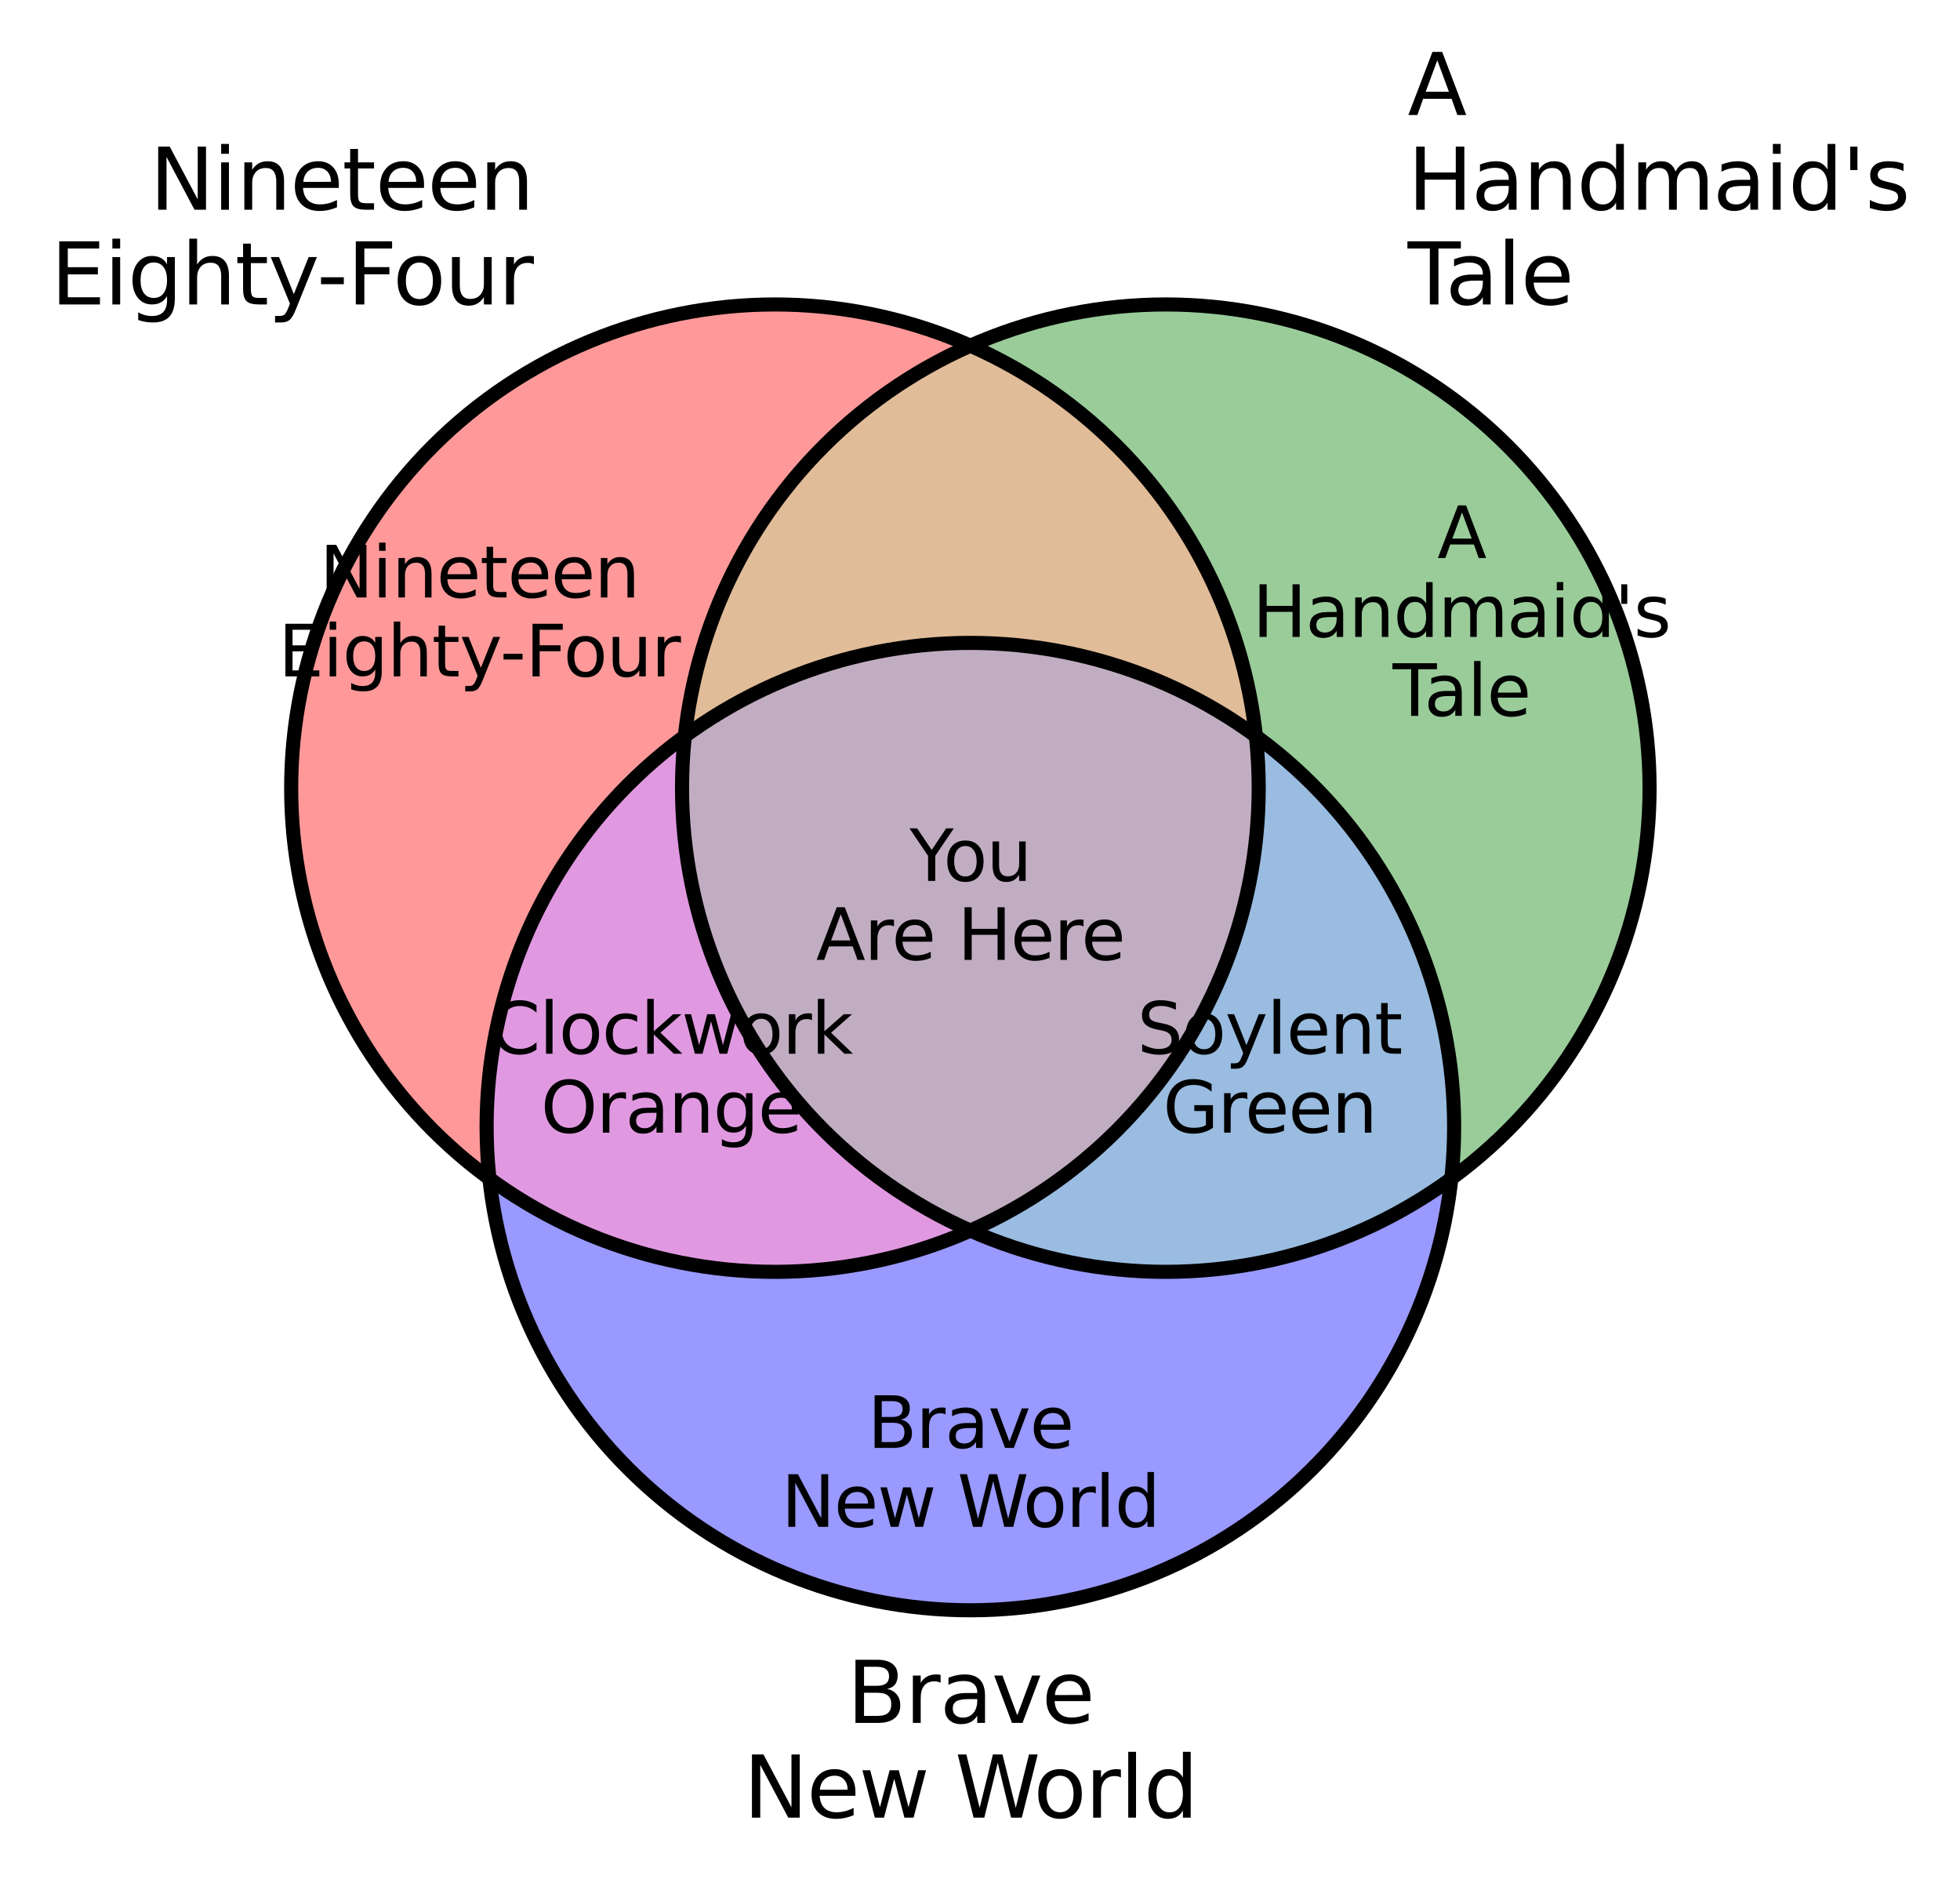 <?xml version="1.0" encoding="utf-8" standalone="no"?>
<!DOCTYPE svg PUBLIC "-//W3C//DTD SVG 1.1//EN"
  "http://www.w3.org/Graphics/SVG/1.1/DTD/svg11.dtd">
<svg xmlns:xlink="http://www.w3.org/1999/xlink" width="278.024pt" height="267.566pt" viewBox="0 0 278.024 267.566" xmlns="http://www.w3.org/2000/svg" version="1.1">
 <defs>
  <style type="text/css">*{stroke-linejoin: round; stroke-linecap: butt}</style>
 </defs>
 <g id="figure_1">
  <g id="patch_1">
   <path d="M 0 267.566 
L 278.024 267.566 
L 278.024 0 
L 0 0 
L 0 267.566 
z
" style="fill: none"/>
  </g>
  <g id="axes_1">
   <g id="patch_2">
    <path d="M 137.646 49.041 
C 122.17 42.207 104.702 41.332 88.62 46.584 
C 72.539 51.836 58.954 62.853 50.496 77.504 
C 42.037 92.155 39.288 109.428 42.78 125.981 
C 46.272 142.534 55.765 157.225 69.421 167.21 
C 68.126 155.235 70.006 143.127 74.872 132.109 
C 79.738 121.091 87.42 111.545 97.143 104.436 
C 98.438 92.461 102.864 81.035 109.973 71.312 
C 117.082 61.589 126.628 53.907 137.646 49.041 
" clip-path="url(#pcad6697770)" style="fill: #ff0000; opacity: 0.4"/>
   </g>
   <g id="patch_3">
    <path d="M 137.646 49.041 
C 148.664 53.907 158.209 61.589 165.319 71.312 
C 172.428 81.035 176.853 92.461 178.149 104.436 
C 187.872 111.545 195.554 121.091 200.42 132.109 
C 205.285 143.127 207.165 155.235 205.87 167.21 
C 219.526 157.225 229.019 142.534 232.512 125.981 
C 236.004 109.428 233.255 92.155 224.796 77.504 
C 216.337 62.853 202.753 51.836 186.671 46.584 
C 170.59 41.332 153.121 42.207 137.646 49.041 
" clip-path="url(#pcad6697770)" style="fill: #008000; opacity: 0.4"/>
   </g>
   <g id="patch_4">
    <path d="M 137.646 49.041 
C 126.628 53.907 117.082 61.589 109.973 71.312 
C 102.864 81.035 98.438 92.461 97.143 104.436 
C 108.897 95.842 123.086 91.208 137.646 91.208 
C 152.206 91.208 166.395 95.842 178.149 104.436 
C 176.853 92.461 172.428 81.035 165.319 71.312 
C 158.209 61.589 148.664 53.907 137.646 49.041 
" clip-path="url(#pcad6697770)" style="fill: #b25900; opacity: 0.4"/>
   </g>
   <g id="patch_5">
    <path d="M 69.421 167.21 
C 71.241 184.029 79.217 199.595 91.806 210.896 
C 104.395 222.197 120.729 228.453 137.646 228.453 
C 154.563 228.453 170.897 222.197 183.486 210.896 
C 196.075 199.595 204.051 184.029 205.87 167.21 
C 196.147 174.319 184.722 178.744 172.747 180.04 
C 160.772 181.335 148.664 179.455 137.646 174.589 
C 126.628 179.455 114.52 181.335 102.545 180.04 
C 90.57 178.744 79.144 174.319 69.421 167.21 
" clip-path="url(#pcad6697770)" style="fill: #0000ff; opacity: 0.4"/>
   </g>
   <g id="patch_6">
    <path d="M 69.421 167.21 
C 79.144 174.319 90.57 178.744 102.545 180.04 
C 114.52 181.335 126.628 179.455 137.646 174.589 
C 124.327 168.707 113.219 158.736 105.939 146.126 
C 98.659 133.517 95.577 118.912 97.143 104.436 
C 87.42 111.545 79.738 121.091 74.872 132.109 
C 70.006 143.127 68.126 155.235 69.421 167.21 
" clip-path="url(#pcad6697770)" style="fill: #b200b2; opacity: 0.4"/>
   </g>
   <g id="patch_7">
    <path d="M 178.149 104.436 
C 179.714 118.912 176.633 133.517 169.353 146.126 
C 162.073 158.736 150.965 168.707 137.646 174.589 
C 148.664 179.455 160.772 181.335 172.747 180.04 
C 184.722 178.744 196.147 174.319 205.87 167.21 
C 207.165 155.235 205.285 143.127 200.42 132.109 
C 195.554 121.091 187.872 111.545 178.149 104.436 
" clip-path="url(#pcad6697770)" style="fill: #0059b2; opacity: 0.4"/>
   </g>
   <g id="patch_8">
    <path d="M 97.143 104.436 
C 95.577 118.912 98.659 133.517 105.939 146.126 
C 113.219 158.736 124.327 168.707 137.646 174.589 
C 150.965 168.707 162.073 158.736 169.353 146.126 
C 176.633 133.517 179.714 118.912 178.149 104.436 
C 166.395 95.842 152.206 91.208 137.646 91.208 
C 123.086 91.208 108.897 95.842 97.143 104.436 
" clip-path="url(#pcad6697770)" style="fill: #663366; opacity: 0.4"/>
   </g>
   <g id="patch_9">
    <path d="M 109.924 180.438 
C 128.123 180.438 145.579 173.207 158.448 160.338 
C 171.316 147.47 178.547 130.014 178.547 111.815 
C 178.547 93.616 171.316 76.16 158.448 63.292 
C 145.579 50.423 128.123 43.193 109.924 43.193 
C 91.725 43.193 74.27 50.423 61.401 63.292 
C 48.532 76.16 41.302 93.616 41.302 111.815 
C 41.302 130.014 48.532 147.47 61.401 160.338 
C 74.27 173.207 91.725 180.438 109.924 180.438 
L 109.924 180.438 
z
" clip-path="url(#pcad6697770)" style="fill: none; stroke: #000000; stroke-width: 2; stroke-linejoin: miter"/>
   </g>
   <g id="patch_10">
    <path d="M 165.367 180.438 
C 183.566 180.438 201.022 173.207 213.891 160.338 
C 226.759 147.47 233.99 130.014 233.99 111.815 
C 233.99 93.616 226.759 76.16 213.891 63.292 
C 201.022 50.423 183.566 43.193 165.367 43.193 
C 147.169 43.193 129.713 50.423 116.844 63.292 
C 103.976 76.16 96.745 93.616 96.745 111.815 
C 96.745 130.014 103.976 147.47 116.844 160.338 
C 129.713 173.207 147.169 180.438 165.367 180.438 
L 165.367 180.438 
z
" clip-path="url(#pcad6697770)" style="fill: none; stroke: #000000; stroke-width: 2; stroke-linejoin: miter"/>
   </g>
   <g id="patch_11">
    <path d="M 137.646 228.453 
C 155.845 228.453 173.301 221.222 186.169 208.354 
C 199.038 195.485 206.268 178.029 206.268 159.83 
C 206.268 141.631 199.038 124.176 186.169 111.307 
C 173.301 98.438 155.845 91.208 137.646 91.208 
C 119.447 91.208 101.991 98.438 89.123 111.307 
C 76.254 124.176 69.024 141.631 69.024 159.83 
C 69.024 178.029 76.254 195.485 89.123 208.354 
C 101.991 221.222 119.447 228.453 137.646 228.453 
L 137.646 228.453 
z
" clip-path="url(#pcad6697770)" style="fill: none; stroke: #000000; stroke-width: 2; stroke-linejoin: miter"/>
   </g>
   <g id="text_1">
    <!-- Nineteen -->
    <g transform="translate(45.329 84.763)scale(0.1 -0.1)">
     <defs>
      <path id="DejaVuSans-4e" d="M 628 4666 
L 1478 4666 
L 3547 763 
L 3547 4666 
L 4159 4666 
L 4159 0 
L 3309 0 
L 1241 3903 
L 1241 0 
L 628 0 
L 628 4666 
z
" transform="scale(0.016)"/>
      <path id="DejaVuSans-69" d="M 603 3500 
L 1178 3500 
L 1178 0 
L 603 0 
L 603 3500 
z
M 603 4863 
L 1178 4863 
L 1178 4134 
L 603 4134 
L 603 4863 
z
" transform="scale(0.016)"/>
      <path id="DejaVuSans-6e" d="M 3513 2113 
L 3513 0 
L 2938 0 
L 2938 2094 
Q 2938 2591 2744 2837 
Q 2550 3084 2163 3084 
Q 1697 3084 1428 2787 
Q 1159 2491 1159 1978 
L 1159 0 
L 581 0 
L 581 3500 
L 1159 3500 
L 1159 2956 
Q 1366 3272 1645 3428 
Q 1925 3584 2291 3584 
Q 2894 3584 3203 3211 
Q 3513 2838 3513 2113 
z
" transform="scale(0.016)"/>
      <path id="DejaVuSans-65" d="M 3597 1894 
L 3597 1613 
L 953 1613 
Q 991 1019 1311 708 
Q 1631 397 2203 397 
Q 2534 397 2845 478 
Q 3156 559 3463 722 
L 3463 178 
Q 3153 47 2828 -22 
Q 2503 -91 2169 -91 
Q 1331 -91 842 396 
Q 353 884 353 1716 
Q 353 2575 817 3079 
Q 1281 3584 2069 3584 
Q 2775 3584 3186 3129 
Q 3597 2675 3597 1894 
z
M 3022 2063 
Q 3016 2534 2758 2815 
Q 2500 3097 2075 3097 
Q 1594 3097 1305 2825 
Q 1016 2553 972 2059 
L 3022 2063 
z
" transform="scale(0.016)"/>
      <path id="DejaVuSans-74" d="M 1172 4494 
L 1172 3500 
L 2356 3500 
L 2356 3053 
L 1172 3053 
L 1172 1153 
Q 1172 725 1289 603 
Q 1406 481 1766 481 
L 2356 481 
L 2356 0 
L 1766 0 
Q 1100 0 847 248 
Q 594 497 594 1153 
L 594 3053 
L 172 3053 
L 172 3500 
L 594 3500 
L 594 4494 
L 1172 4494 
z
" transform="scale(0.016)"/>
     </defs>
     <use xlink:href="#DejaVuSans-4e"/>
     <use xlink:href="#DejaVuSans-69" x="74.805"/>
     <use xlink:href="#DejaVuSans-6e" x="102.588"/>
     <use xlink:href="#DejaVuSans-65" x="165.967"/>
     <use xlink:href="#DejaVuSans-74" x="227.49"/>
     <use xlink:href="#DejaVuSans-65" x="266.699"/>
     <use xlink:href="#DejaVuSans-65" x="328.223"/>
     <use xlink:href="#DejaVuSans-6e" x="389.746"/>
    </g>
    <!-- Eighty-Four -->
    <g transform="translate(39.481 95.961)scale(0.1 -0.1)">
     <defs>
      <path id="DejaVuSans-45" d="M 628 4666 
L 3578 4666 
L 3578 4134 
L 1259 4134 
L 1259 2753 
L 3481 2753 
L 3481 2222 
L 1259 2222 
L 1259 531 
L 3634 531 
L 3634 0 
L 628 0 
L 628 4666 
z
" transform="scale(0.016)"/>
      <path id="DejaVuSans-67" d="M 2906 1791 
Q 2906 2416 2648 2759 
Q 2391 3103 1925 3103 
Q 1463 3103 1205 2759 
Q 947 2416 947 1791 
Q 947 1169 1205 825 
Q 1463 481 1925 481 
Q 2391 481 2648 825 
Q 2906 1169 2906 1791 
z
M 3481 434 
Q 3481 -459 3084 -895 
Q 2688 -1331 1869 -1331 
Q 1566 -1331 1297 -1286 
Q 1028 -1241 775 -1147 
L 775 -588 
Q 1028 -725 1275 -790 
Q 1522 -856 1778 -856 
Q 2344 -856 2625 -561 
Q 2906 -266 2906 331 
L 2906 616 
Q 2728 306 2450 153 
Q 2172 0 1784 0 
Q 1141 0 747 490 
Q 353 981 353 1791 
Q 353 2603 747 3093 
Q 1141 3584 1784 3584 
Q 2172 3584 2450 3431 
Q 2728 3278 2906 2969 
L 2906 3500 
L 3481 3500 
L 3481 434 
z
" transform="scale(0.016)"/>
      <path id="DejaVuSans-68" d="M 3513 2113 
L 3513 0 
L 2938 0 
L 2938 2094 
Q 2938 2591 2744 2837 
Q 2550 3084 2163 3084 
Q 1697 3084 1428 2787 
Q 1159 2491 1159 1978 
L 1159 0 
L 581 0 
L 581 4863 
L 1159 4863 
L 1159 2956 
Q 1366 3272 1645 3428 
Q 1925 3584 2291 3584 
Q 2894 3584 3203 3211 
Q 3513 2838 3513 2113 
z
" transform="scale(0.016)"/>
      <path id="DejaVuSans-79" d="M 2059 -325 
Q 1816 -950 1584 -1140 
Q 1353 -1331 966 -1331 
L 506 -1331 
L 506 -850 
L 844 -850 
Q 1081 -850 1212 -737 
Q 1344 -625 1503 -206 
L 1606 56 
L 191 3500 
L 800 3500 
L 1894 763 
L 2988 3500 
L 3597 3500 
L 2059 -325 
z
" transform="scale(0.016)"/>
      <path id="DejaVuSans-2d" d="M 313 2009 
L 1997 2009 
L 1997 1497 
L 313 1497 
L 313 2009 
z
" transform="scale(0.016)"/>
      <path id="DejaVuSans-46" d="M 628 4666 
L 3309 4666 
L 3309 4134 
L 1259 4134 
L 1259 2759 
L 3109 2759 
L 3109 2228 
L 1259 2228 
L 1259 0 
L 628 0 
L 628 4666 
z
" transform="scale(0.016)"/>
      <path id="DejaVuSans-6f" d="M 1959 3097 
Q 1497 3097 1228 2736 
Q 959 2375 959 1747 
Q 959 1119 1226 758 
Q 1494 397 1959 397 
Q 2419 397 2687 759 
Q 2956 1122 2956 1747 
Q 2956 2369 2687 2733 
Q 2419 3097 1959 3097 
z
M 1959 3584 
Q 2709 3584 3137 3096 
Q 3566 2609 3566 1747 
Q 3566 888 3137 398 
Q 2709 -91 1959 -91 
Q 1206 -91 779 398 
Q 353 888 353 1747 
Q 353 2609 779 3096 
Q 1206 3584 1959 3584 
z
" transform="scale(0.016)"/>
      <path id="DejaVuSans-75" d="M 544 1381 
L 544 3500 
L 1119 3500 
L 1119 1403 
Q 1119 906 1312 657 
Q 1506 409 1894 409 
Q 2359 409 2629 706 
Q 2900 1003 2900 1516 
L 2900 3500 
L 3475 3500 
L 3475 0 
L 2900 0 
L 2900 538 
Q 2691 219 2414 64 
Q 2138 -91 1772 -91 
Q 1169 -91 856 284 
Q 544 659 544 1381 
z
M 1991 3584 
L 1991 3584 
z
" transform="scale(0.016)"/>
      <path id="DejaVuSans-72" d="M 2631 2963 
Q 2534 3019 2420 3045 
Q 2306 3072 2169 3072 
Q 1681 3072 1420 2755 
Q 1159 2438 1159 1844 
L 1159 0 
L 581 0 
L 581 3500 
L 1159 3500 
L 1159 2956 
Q 1341 3275 1631 3429 
Q 1922 3584 2338 3584 
Q 2397 3584 2469 3576 
Q 2541 3569 2628 3553 
L 2631 2963 
z
" transform="scale(0.016)"/>
     </defs>
     <use xlink:href="#DejaVuSans-45"/>
     <use xlink:href="#DejaVuSans-69" x="63.184"/>
     <use xlink:href="#DejaVuSans-67" x="90.967"/>
     <use xlink:href="#DejaVuSans-68" x="154.443"/>
     <use xlink:href="#DejaVuSans-74" x="217.822"/>
     <use xlink:href="#DejaVuSans-79" x="257.031"/>
     <use xlink:href="#DejaVuSans-2d" x="314.461"/>
     <use xlink:href="#DejaVuSans-46" x="350.545"/>
     <use xlink:href="#DejaVuSans-6f" x="404.439"/>
     <use xlink:href="#DejaVuSans-75" x="465.621"/>
     <use xlink:href="#DejaVuSans-72" x="529"/>
    </g>
   </g>
   <g id="text_2">
    <!-- A -->
    <g transform="translate(203.885 79.164)scale(0.1 -0.1)">
     <defs>
      <path id="DejaVuSans-41" d="M 2188 4044 
L 1331 1722 
L 3047 1722 
L 2188 4044 
z
M 1831 4666 
L 2547 4666 
L 4325 0 
L 3669 0 
L 3244 1197 
L 1141 1197 
L 716 0 
L 50 0 
L 1831 4666 
z
" transform="scale(0.016)"/>
     </defs>
     <use xlink:href="#DejaVuSans-41"/>
    </g>
    <!-- Handmaid's -->
    <g transform="translate(177.662 90.362)scale(0.1 -0.1)">
     <defs>
      <path id="DejaVuSans-48" d="M 628 4666 
L 1259 4666 
L 1259 2753 
L 3553 2753 
L 3553 4666 
L 4184 4666 
L 4184 0 
L 3553 0 
L 3553 2222 
L 1259 2222 
L 1259 0 
L 628 0 
L 628 4666 
z
" transform="scale(0.016)"/>
      <path id="DejaVuSans-61" d="M 2194 1759 
Q 1497 1759 1228 1600 
Q 959 1441 959 1056 
Q 959 750 1161 570 
Q 1363 391 1709 391 
Q 2188 391 2477 730 
Q 2766 1069 2766 1631 
L 2766 1759 
L 2194 1759 
z
M 3341 1997 
L 3341 0 
L 2766 0 
L 2766 531 
Q 2569 213 2275 61 
Q 1981 -91 1556 -91 
Q 1019 -91 701 211 
Q 384 513 384 1019 
Q 384 1609 779 1909 
Q 1175 2209 1959 2209 
L 2766 2209 
L 2766 2266 
Q 2766 2663 2505 2880 
Q 2244 3097 1772 3097 
Q 1472 3097 1187 3025 
Q 903 2953 641 2809 
L 641 3341 
Q 956 3463 1253 3523 
Q 1550 3584 1831 3584 
Q 2591 3584 2966 3190 
Q 3341 2797 3341 1997 
z
" transform="scale(0.016)"/>
      <path id="DejaVuSans-64" d="M 2906 2969 
L 2906 4863 
L 3481 4863 
L 3481 0 
L 2906 0 
L 2906 525 
Q 2725 213 2448 61 
Q 2172 -91 1784 -91 
Q 1150 -91 751 415 
Q 353 922 353 1747 
Q 353 2572 751 3078 
Q 1150 3584 1784 3584 
Q 2172 3584 2448 3432 
Q 2725 3281 2906 2969 
z
M 947 1747 
Q 947 1113 1208 752 
Q 1469 391 1925 391 
Q 2381 391 2643 752 
Q 2906 1113 2906 1747 
Q 2906 2381 2643 2742 
Q 2381 3103 1925 3103 
Q 1469 3103 1208 2742 
Q 947 2381 947 1747 
z
" transform="scale(0.016)"/>
      <path id="DejaVuSans-6d" d="M 3328 2828 
Q 3544 3216 3844 3400 
Q 4144 3584 4550 3584 
Q 5097 3584 5394 3201 
Q 5691 2819 5691 2113 
L 5691 0 
L 5113 0 
L 5113 2094 
Q 5113 2597 4934 2840 
Q 4756 3084 4391 3084 
Q 3944 3084 3684 2787 
Q 3425 2491 3425 1978 
L 3425 0 
L 2847 0 
L 2847 2094 
Q 2847 2600 2669 2842 
Q 2491 3084 2119 3084 
Q 1678 3084 1418 2786 
Q 1159 2488 1159 1978 
L 1159 0 
L 581 0 
L 581 3500 
L 1159 3500 
L 1159 2956 
Q 1356 3278 1631 3431 
Q 1906 3584 2284 3584 
Q 2666 3584 2933 3390 
Q 3200 3197 3328 2828 
z
" transform="scale(0.016)"/>
      <path id="DejaVuSans-27" d="M 1147 4666 
L 1147 2931 
L 616 2931 
L 616 4666 
L 1147 4666 
z
" transform="scale(0.016)"/>
      <path id="DejaVuSans-73" d="M 2834 3397 
L 2834 2853 
Q 2591 2978 2328 3040 
Q 2066 3103 1784 3103 
Q 1356 3103 1142 2972 
Q 928 2841 928 2578 
Q 928 2378 1081 2264 
Q 1234 2150 1697 2047 
L 1894 2003 
Q 2506 1872 2764 1633 
Q 3022 1394 3022 966 
Q 3022 478 2636 193 
Q 2250 -91 1575 -91 
Q 1294 -91 989 -36 
Q 684 19 347 128 
L 347 722 
Q 666 556 975 473 
Q 1284 391 1588 391 
Q 1994 391 2212 530 
Q 2431 669 2431 922 
Q 2431 1156 2273 1281 
Q 2116 1406 1581 1522 
L 1381 1569 
Q 847 1681 609 1914 
Q 372 2147 372 2553 
Q 372 3047 722 3315 
Q 1072 3584 1716 3584 
Q 2034 3584 2315 3537 
Q 2597 3491 2834 3397 
z
" transform="scale(0.016)"/>
     </defs>
     <use xlink:href="#DejaVuSans-48"/>
     <use xlink:href="#DejaVuSans-61" x="75.195"/>
     <use xlink:href="#DejaVuSans-6e" x="136.475"/>
     <use xlink:href="#DejaVuSans-64" x="199.854"/>
     <use xlink:href="#DejaVuSans-6d" x="263.33"/>
     <use xlink:href="#DejaVuSans-61" x="360.742"/>
     <use xlink:href="#DejaVuSans-69" x="422.021"/>
     <use xlink:href="#DejaVuSans-64" x="449.805"/>
     <use xlink:href="#DejaVuSans-27" x="513.281"/>
     <use xlink:href="#DejaVuSans-73" x="540.771"/>
    </g>
    <!-- Tale -->
    <g transform="translate(197.547 101.559)scale(0.1 -0.1)">
     <defs>
      <path id="DejaVuSans-54" d="M -19 4666 
L 3928 4666 
L 3928 4134 
L 2272 4134 
L 2272 0 
L 1638 0 
L 1638 4134 
L -19 4134 
L -19 4666 
z
" transform="scale(0.016)"/>
      <path id="DejaVuSans-6c" d="M 603 4863 
L 1178 4863 
L 1178 0 
L 603 0 
L 603 4863 
z
" transform="scale(0.016)"/>
     </defs>
     <use xlink:href="#DejaVuSans-54"/>
     <use xlink:href="#DejaVuSans-61" x="44.584"/>
     <use xlink:href="#DejaVuSans-6c" x="105.863"/>
     <use xlink:href="#DejaVuSans-65" x="133.646"/>
    </g>
   </g>
   <g id="text_3">
    <!-- Brave -->
    <g transform="translate(123.06 205.417)scale(0.1 -0.1)">
     <defs>
      <path id="DejaVuSans-42" d="M 1259 2228 
L 1259 519 
L 2272 519 
Q 2781 519 3026 730 
Q 3272 941 3272 1375 
Q 3272 1813 3026 2020 
Q 2781 2228 2272 2228 
L 1259 2228 
z
M 1259 4147 
L 1259 2741 
L 2194 2741 
Q 2656 2741 2882 2914 
Q 3109 3088 3109 3444 
Q 3109 3797 2882 3972 
Q 2656 4147 2194 4147 
L 1259 4147 
z
M 628 4666 
L 2241 4666 
Q 2963 4666 3353 4366 
Q 3744 4066 3744 3513 
Q 3744 3084 3544 2831 
Q 3344 2578 2956 2516 
Q 3422 2416 3680 2098 
Q 3938 1781 3938 1306 
Q 3938 681 3513 340 
Q 3088 0 2303 0 
L 628 0 
L 628 4666 
z
" transform="scale(0.016)"/>
      <path id="DejaVuSans-76" d="M 191 3500 
L 800 3500 
L 1894 563 
L 2988 3500 
L 3597 3500 
L 2284 0 
L 1503 0 
L 191 3500 
z
" transform="scale(0.016)"/>
     </defs>
     <use xlink:href="#DejaVuSans-42"/>
     <use xlink:href="#DejaVuSans-72" x="68.604"/>
     <use xlink:href="#DejaVuSans-61" x="109.717"/>
     <use xlink:href="#DejaVuSans-76" x="170.996"/>
     <use xlink:href="#DejaVuSans-65" x="230.176"/>
    </g>
    <!-- New World -->
    <g transform="translate(110.822 216.615)scale(0.1 -0.1)">
     <defs>
      <path id="DejaVuSans-77" d="M 269 3500 
L 844 3500 
L 1563 769 
L 2278 3500 
L 2956 3500 
L 3675 769 
L 4391 3500 
L 4966 3500 
L 4050 0 
L 3372 0 
L 2619 2869 
L 1863 0 
L 1184 0 
L 269 3500 
z
" transform="scale(0.016)"/>
      <path id="DejaVuSans-20" transform="scale(0.016)"/>
      <path id="DejaVuSans-57" d="M 213 4666 
L 850 4666 
L 1831 722 
L 2809 4666 
L 3519 4666 
L 4500 722 
L 5478 4666 
L 6119 4666 
L 4947 0 
L 4153 0 
L 3169 4050 
L 2175 0 
L 1381 0 
L 213 4666 
z
" transform="scale(0.016)"/>
     </defs>
     <use xlink:href="#DejaVuSans-4e"/>
     <use xlink:href="#DejaVuSans-65" x="74.805"/>
     <use xlink:href="#DejaVuSans-77" x="136.328"/>
     <use xlink:href="#DejaVuSans-20" x="218.115"/>
     <use xlink:href="#DejaVuSans-57" x="249.902"/>
     <use xlink:href="#DejaVuSans-6f" x="342.904"/>
     <use xlink:href="#DejaVuSans-72" x="404.086"/>
     <use xlink:href="#DejaVuSans-6c" x="445.199"/>
     <use xlink:href="#DejaVuSans-64" x="472.982"/>
    </g>
   </g>
   <g id="text_4">
    <!-- Clockwork -->
    <g transform="translate(69.506 149.493)scale(0.1 -0.1)">
     <defs>
      <path id="DejaVuSans-43" d="M 4122 4306 
L 4122 3641 
Q 3803 3938 3442 4084 
Q 3081 4231 2675 4231 
Q 1875 4231 1450 3742 
Q 1025 3253 1025 2328 
Q 1025 1406 1450 917 
Q 1875 428 2675 428 
Q 3081 428 3442 575 
Q 3803 722 4122 1019 
L 4122 359 
Q 3791 134 3420 21 
Q 3050 -91 2638 -91 
Q 1578 -91 968 557 
Q 359 1206 359 2328 
Q 359 3453 968 4101 
Q 1578 4750 2638 4750 
Q 3056 4750 3426 4639 
Q 3797 4528 4122 4306 
z
" transform="scale(0.016)"/>
      <path id="DejaVuSans-63" d="M 3122 3366 
L 3122 2828 
Q 2878 2963 2633 3030 
Q 2388 3097 2138 3097 
Q 1578 3097 1268 2742 
Q 959 2388 959 1747 
Q 959 1106 1268 751 
Q 1578 397 2138 397 
Q 2388 397 2633 464 
Q 2878 531 3122 666 
L 3122 134 
Q 2881 22 2623 -34 
Q 2366 -91 2075 -91 
Q 1284 -91 818 406 
Q 353 903 353 1747 
Q 353 2603 823 3093 
Q 1294 3584 2113 3584 
Q 2378 3584 2631 3529 
Q 2884 3475 3122 3366 
z
" transform="scale(0.016)"/>
      <path id="DejaVuSans-6b" d="M 581 4863 
L 1159 4863 
L 1159 1991 
L 2875 3500 
L 3609 3500 
L 1753 1863 
L 3688 0 
L 2938 0 
L 1159 1709 
L 1159 0 
L 581 0 
L 581 4863 
z
" transform="scale(0.016)"/>
     </defs>
     <use xlink:href="#DejaVuSans-43"/>
     <use xlink:href="#DejaVuSans-6c" x="69.824"/>
     <use xlink:href="#DejaVuSans-6f" x="97.607"/>
     <use xlink:href="#DejaVuSans-63" x="158.789"/>
     <use xlink:href="#DejaVuSans-6b" x="213.77"/>
     <use xlink:href="#DejaVuSans-77" x="271.68"/>
     <use xlink:href="#DejaVuSans-6f" x="353.467"/>
     <use xlink:href="#DejaVuSans-72" x="414.648"/>
     <use xlink:href="#DejaVuSans-6b" x="455.762"/>
    </g>
    <!-- Orange -->
    <g transform="translate(76.714 160.691)scale(0.1 -0.1)">
     <defs>
      <path id="DejaVuSans-4f" d="M 2522 4238 
Q 1834 4238 1429 3725 
Q 1025 3213 1025 2328 
Q 1025 1447 1429 934 
Q 1834 422 2522 422 
Q 3209 422 3611 934 
Q 4013 1447 4013 2328 
Q 4013 3213 3611 3725 
Q 3209 4238 2522 4238 
z
M 2522 4750 
Q 3503 4750 4090 4092 
Q 4678 3434 4678 2328 
Q 4678 1225 4090 567 
Q 3503 -91 2522 -91 
Q 1538 -91 948 565 
Q 359 1222 359 2328 
Q 359 3434 948 4092 
Q 1538 4750 2522 4750 
z
" transform="scale(0.016)"/>
     </defs>
     <use xlink:href="#DejaVuSans-4f"/>
     <use xlink:href="#DejaVuSans-72" x="78.711"/>
     <use xlink:href="#DejaVuSans-61" x="119.824"/>
     <use xlink:href="#DejaVuSans-6e" x="181.104"/>
     <use xlink:href="#DejaVuSans-67" x="244.482"/>
     <use xlink:href="#DejaVuSans-65" x="307.959"/>
    </g>
   </g>
   <g id="text_5">
    <!-- Soylent -->
    <g transform="translate(161.315 149.493)scale(0.1 -0.1)">
     <defs>
      <path id="DejaVuSans-53" d="M 3425 4513 
L 3425 3897 
Q 3066 4069 2747 4153 
Q 2428 4238 2131 4238 
Q 1616 4238 1336 4038 
Q 1056 3838 1056 3469 
Q 1056 3159 1242 3001 
Q 1428 2844 1947 2747 
L 2328 2669 
Q 3034 2534 3370 2195 
Q 3706 1856 3706 1288 
Q 3706 609 3251 259 
Q 2797 -91 1919 -91 
Q 1588 -91 1214 -16 
Q 841 59 441 206 
L 441 856 
Q 825 641 1194 531 
Q 1563 422 1919 422 
Q 2459 422 2753 634 
Q 3047 847 3047 1241 
Q 3047 1584 2836 1778 
Q 2625 1972 2144 2069 
L 1759 2144 
Q 1053 2284 737 2584 
Q 422 2884 422 3419 
Q 422 4038 858 4394 
Q 1294 4750 2059 4750 
Q 2388 4750 2728 4690 
Q 3069 4631 3425 4513 
z
" transform="scale(0.016)"/>
     </defs>
     <use xlink:href="#DejaVuSans-53"/>
     <use xlink:href="#DejaVuSans-6f" x="63.477"/>
     <use xlink:href="#DejaVuSans-79" x="124.658"/>
     <use xlink:href="#DejaVuSans-6c" x="183.838"/>
     <use xlink:href="#DejaVuSans-65" x="211.621"/>
     <use xlink:href="#DejaVuSans-6e" x="273.145"/>
     <use xlink:href="#DejaVuSans-74" x="336.523"/>
    </g>
    <!-- Green -->
    <g transform="translate(164.963 160.691)scale(0.1 -0.1)">
     <defs>
      <path id="DejaVuSans-47" d="M 3809 666 
L 3809 1919 
L 2778 1919 
L 2778 2438 
L 4434 2438 
L 4434 434 
Q 4069 175 3628 42 
Q 3188 -91 2688 -91 
Q 1594 -91 976 548 
Q 359 1188 359 2328 
Q 359 3472 976 4111 
Q 1594 4750 2688 4750 
Q 3144 4750 3555 4637 
Q 3966 4525 4313 4306 
L 4313 3634 
Q 3963 3931 3569 4081 
Q 3175 4231 2741 4231 
Q 1884 4231 1454 3753 
Q 1025 3275 1025 2328 
Q 1025 1384 1454 906 
Q 1884 428 2741 428 
Q 3075 428 3337 486 
Q 3600 544 3809 666 
z
" transform="scale(0.016)"/>
     </defs>
     <use xlink:href="#DejaVuSans-47"/>
     <use xlink:href="#DejaVuSans-72" x="77.49"/>
     <use xlink:href="#DejaVuSans-65" x="116.354"/>
     <use xlink:href="#DejaVuSans-65" x="177.877"/>
     <use xlink:href="#DejaVuSans-6e" x="239.4"/>
    </g>
   </g>
   <g id="text_6">
    <!-- You -->
    <g transform="translate(129.026 124.981)scale(0.1 -0.1)">
     <defs>
      <path id="DejaVuSans-59" d="M -13 4666 
L 666 4666 
L 1959 2747 
L 3244 4666 
L 3922 4666 
L 2272 2222 
L 2272 0 
L 1638 0 
L 1638 2222 
L -13 4666 
z
" transform="scale(0.016)"/>
     </defs>
     <use xlink:href="#DejaVuSans-59"/>
     <use xlink:href="#DejaVuSans-6f" x="47.834"/>
     <use xlink:href="#DejaVuSans-75" x="109.016"/>
    </g>
    <!-- Are Here -->
    <g transform="translate(115.761 136.179)scale(0.1 -0.1)">
     <use xlink:href="#DejaVuSans-41"/>
     <use xlink:href="#DejaVuSans-72" x="68.408"/>
     <use xlink:href="#DejaVuSans-65" x="107.271"/>
     <use xlink:href="#DejaVuSans-20" x="168.795"/>
     <use xlink:href="#DejaVuSans-48" x="200.582"/>
     <use xlink:href="#DejaVuSans-65" x="275.777"/>
     <use xlink:href="#DejaVuSans-72" x="337.301"/>
     <use xlink:href="#DejaVuSans-65" x="376.164"/>
    </g>
   </g>
   <g id="text_7">
    <!-- Nineteen -->
    <g transform="translate(21.236 29.756)scale(0.12 -0.12)">
     <use xlink:href="#DejaVuSans-4e"/>
     <use xlink:href="#DejaVuSans-69" x="74.805"/>
     <use xlink:href="#DejaVuSans-6e" x="102.588"/>
     <use xlink:href="#DejaVuSans-65" x="165.967"/>
     <use xlink:href="#DejaVuSans-74" x="227.49"/>
     <use xlink:href="#DejaVuSans-65" x="266.699"/>
     <use xlink:href="#DejaVuSans-65" x="328.223"/>
     <use xlink:href="#DejaVuSans-6e" x="389.746"/>
    </g>
    <!-- Eighty-Four -->
    <g transform="translate(7.2 43.193)scale(0.12 -0.12)">
     <use xlink:href="#DejaVuSans-45"/>
     <use xlink:href="#DejaVuSans-69" x="63.184"/>
     <use xlink:href="#DejaVuSans-67" x="90.967"/>
     <use xlink:href="#DejaVuSans-68" x="154.443"/>
     <use xlink:href="#DejaVuSans-74" x="217.822"/>
     <use xlink:href="#DejaVuSans-79" x="257.031"/>
     <use xlink:href="#DejaVuSans-2d" x="314.461"/>
     <use xlink:href="#DejaVuSans-46" x="350.545"/>
     <use xlink:href="#DejaVuSans-6f" x="404.439"/>
     <use xlink:href="#DejaVuSans-75" x="465.621"/>
     <use xlink:href="#DejaVuSans-72" x="529"/>
    </g>
   </g>
   <g id="text_8">
    <!-- A -->
    <g transform="translate(199.679 16.318)scale(0.12 -0.12)">
     <use xlink:href="#DejaVuSans-41"/>
    </g>
    <!-- Handmaid's -->
    <g transform="translate(199.679 29.756)scale(0.12 -0.12)">
     <use xlink:href="#DejaVuSans-48"/>
     <use xlink:href="#DejaVuSans-61" x="75.195"/>
     <use xlink:href="#DejaVuSans-6e" x="136.475"/>
     <use xlink:href="#DejaVuSans-64" x="199.854"/>
     <use xlink:href="#DejaVuSans-6d" x="263.33"/>
     <use xlink:href="#DejaVuSans-61" x="360.742"/>
     <use xlink:href="#DejaVuSans-69" x="422.021"/>
     <use xlink:href="#DejaVuSans-64" x="449.805"/>
     <use xlink:href="#DejaVuSans-27" x="513.281"/>
     <use xlink:href="#DejaVuSans-73" x="540.771"/>
    </g>
    <!-- Tale -->
    <g transform="translate(199.679 43.193)scale(0.12 -0.12)">
     <use xlink:href="#DejaVuSans-54"/>
     <use xlink:href="#DejaVuSans-61" x="44.584"/>
     <use xlink:href="#DejaVuSans-6c" x="105.863"/>
     <use xlink:href="#DejaVuSans-65" x="133.646"/>
    </g>
   </g>
   <g id="text_9">
    <!-- Brave -->
    <g transform="translate(120.143 244.433)scale(0.12 -0.12)">
     <use xlink:href="#DejaVuSans-42"/>
     <use xlink:href="#DejaVuSans-72" x="68.604"/>
     <use xlink:href="#DejaVuSans-61" x="109.717"/>
     <use xlink:href="#DejaVuSans-76" x="170.996"/>
     <use xlink:href="#DejaVuSans-65" x="230.176"/>
    </g>
    <!-- New World -->
    <g transform="translate(105.458 257.87)scale(0.12 -0.12)">
     <use xlink:href="#DejaVuSans-4e"/>
     <use xlink:href="#DejaVuSans-65" x="74.805"/>
     <use xlink:href="#DejaVuSans-77" x="136.328"/>
     <use xlink:href="#DejaVuSans-20" x="218.115"/>
     <use xlink:href="#DejaVuSans-57" x="249.902"/>
     <use xlink:href="#DejaVuSans-6f" x="342.904"/>
     <use xlink:href="#DejaVuSans-72" x="404.086"/>
     <use xlink:href="#DejaVuSans-6c" x="445.199"/>
     <use xlink:href="#DejaVuSans-64" x="472.982"/>
    </g>
   </g>
  </g>
 </g>
 <defs>
  <clipPath id="pcad6697770">
   <rect x="25.212" y="27.103" width="224.868" height="217.44"/>
  </clipPath>
 </defs>
</svg>
